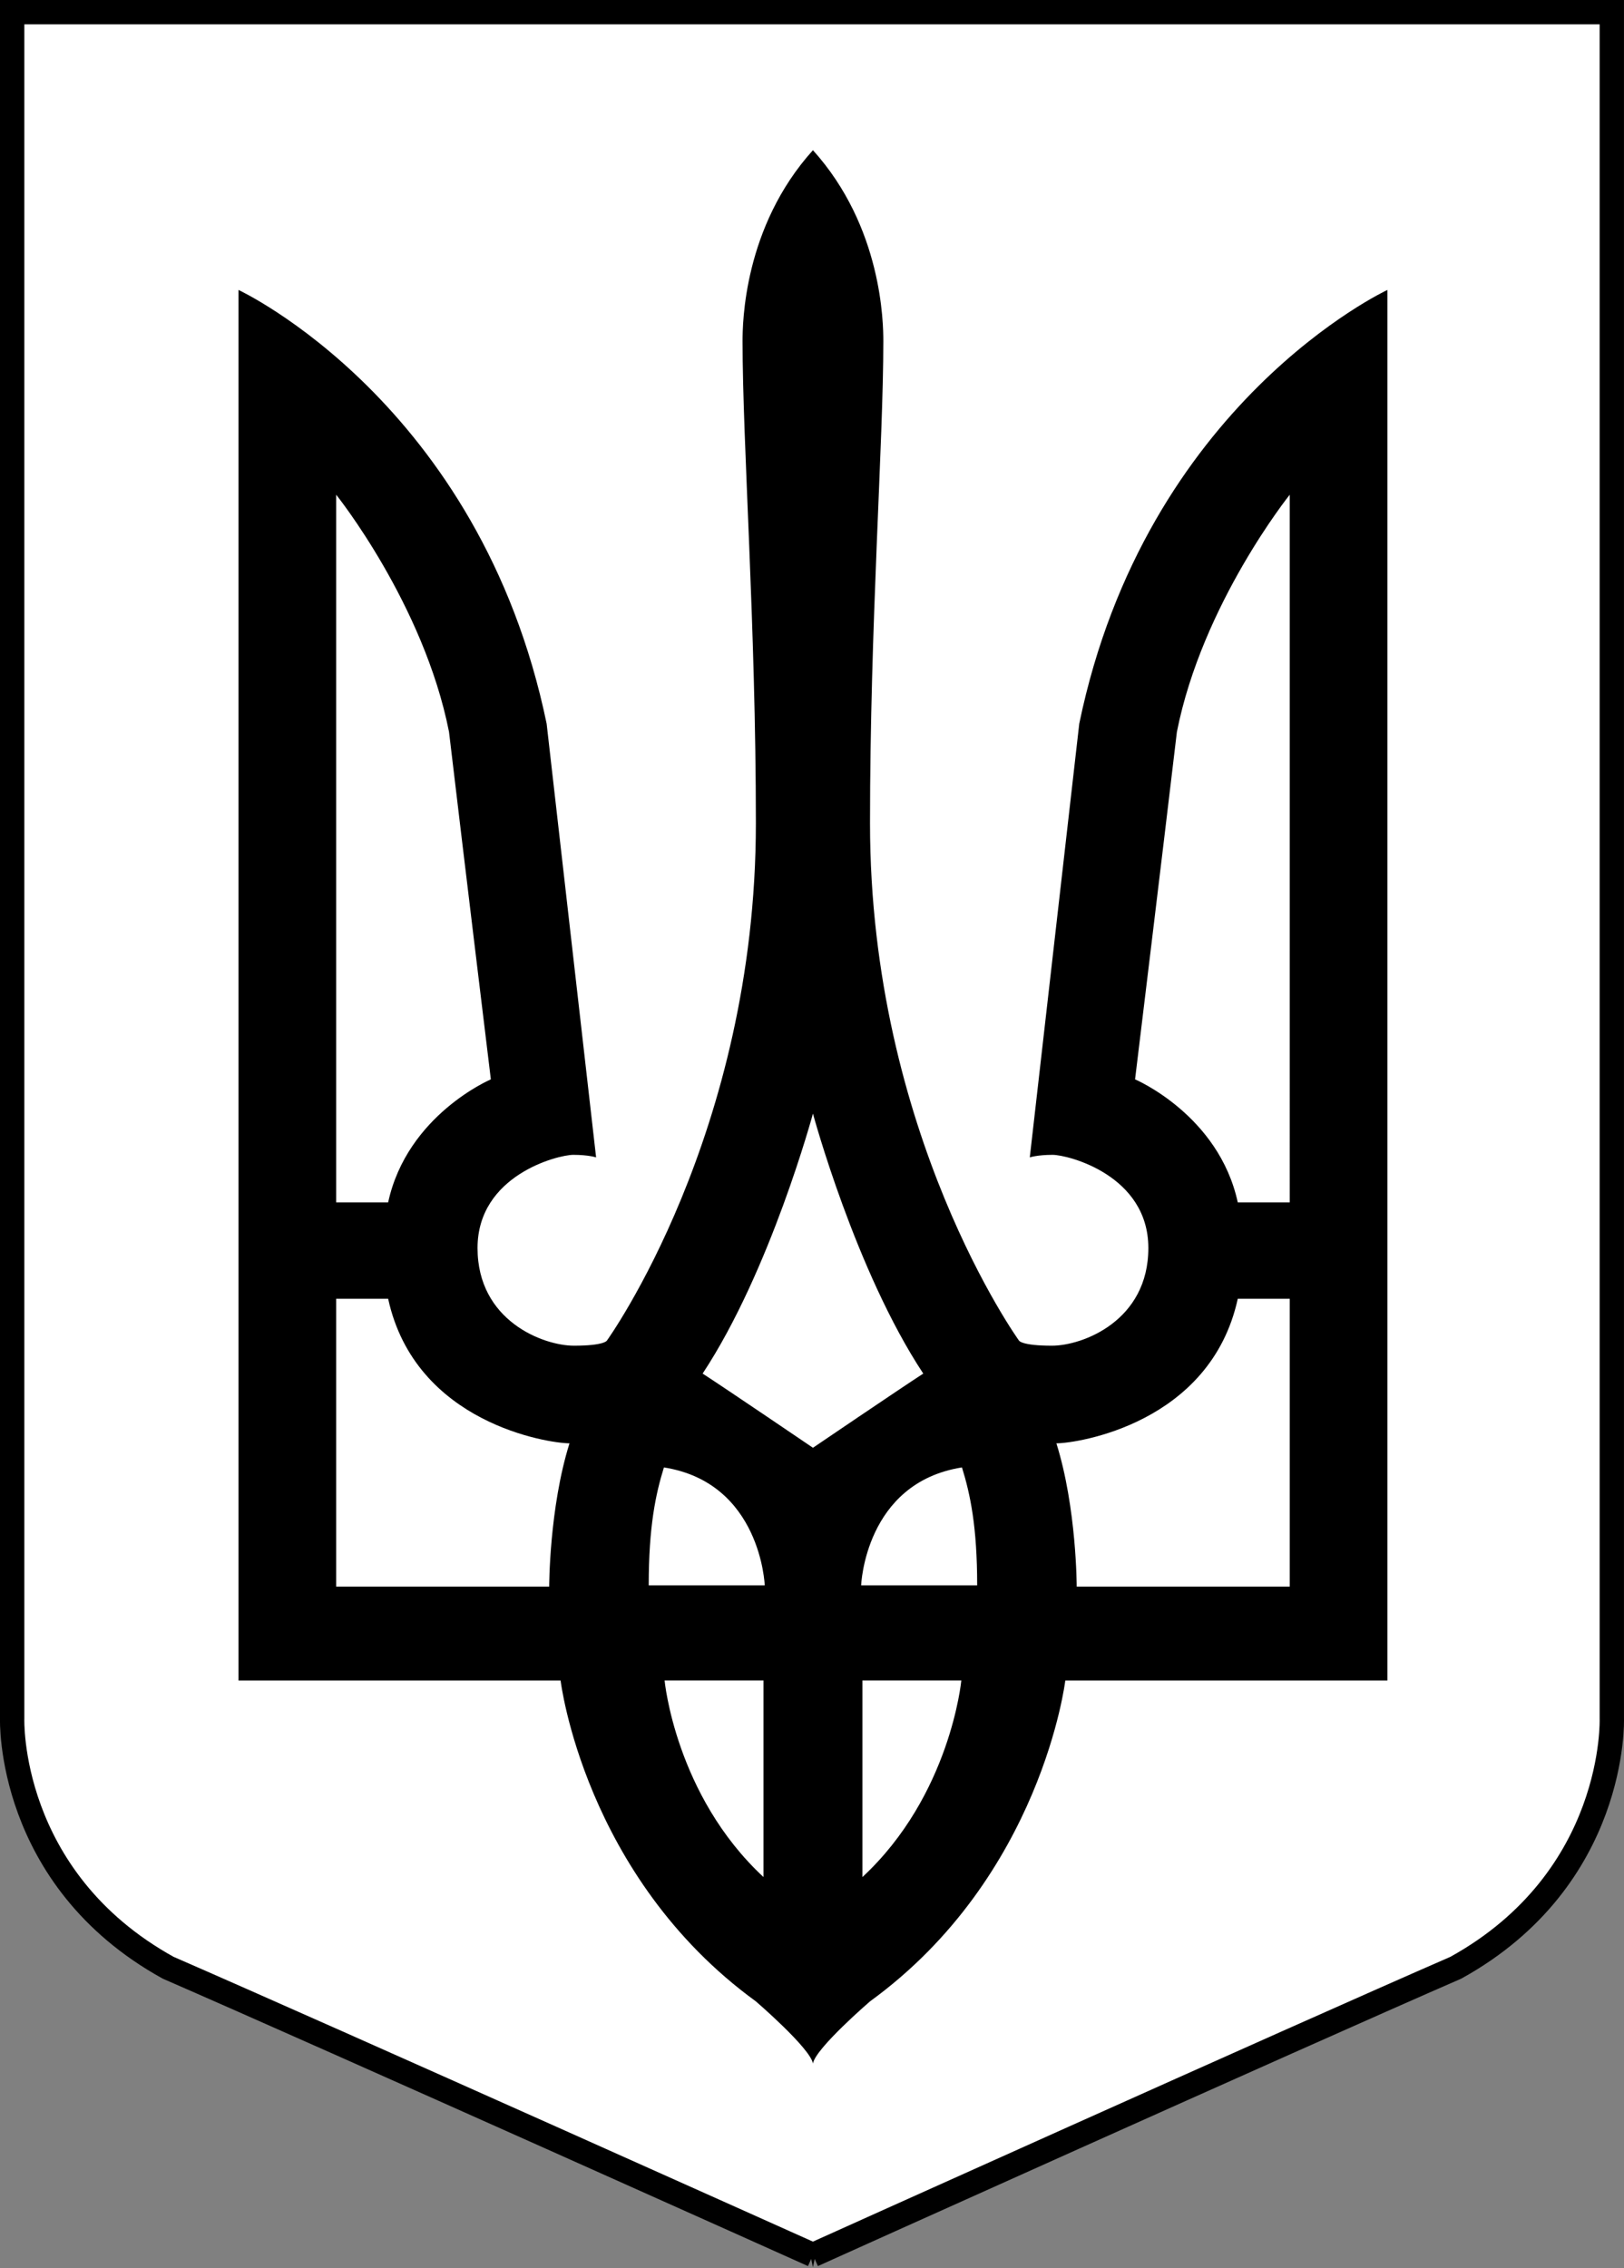 <?xml version="1.0" encoding="UTF-8"?>
<!DOCTYPE svg PUBLIC "-//W3C//DTD SVG 1.1//EN" "http://www.w3.org/Graphics/SVG/1.1/DTD/svg11.dtd">
<!-- Creator: CorelDRAW -->
<svg xmlns="http://www.w3.org/2000/svg" xml:space="preserve" width="112.95mm" height="157.744mm" style="shape-rendering:geometricPrecision; text-rendering:geometricPrecision; image-rendering:optimizeQuality; fill-rule:evenodd; clip-rule:evenodd"
viewBox="0 0 67.927 94.865"
 xmlns:xlink="http://www.w3.org/1999/xlink">
 <rect x="0" y="0" width="67.927" height="94.865" fill="#808080" stroke="none"/>
 <defs>
  <style type="text/css">
   <![CDATA[
    .str0 {stroke:black;stroke-width:1.018}
    .fil1 {fill:black}
    .fil0 {fill:white}
   ]]>
  </style>
 </defs>
 <g id="Layer_x0020_1">
  <g id="_95067304">
   <path id="_90562504" class="fil0 str0" d="M34.003 94.308c0,0 -20.208,-9.07 -26.97,-12.013 -6.762,-3.739 -6.524,-10.422 -6.524,-10.422l0 -71.364 66.908 0 0 71.364c0,0 0.239,6.683 -6.524,10.422 -6.762,2.944 -26.891,12.013 -26.891,12.013z"/>
   <path id="_90562816" class="fil1" d="M34.003 6.281c-2.904,3.218 -2.944,7.249 -2.944,7.992 0,4.27 0.557,11.854 0.557,20.155 0,12.995 -6.232,21.64 -6.232,21.64 0,0 -0.106,0.212 -1.379,0.212 -1.273,0 -4.031,-1.034 -4.031,-4.084 0,-3.05 3.368,-3.898 4.004,-3.898 0.636,0 0.955,0.106 0.955,0.106 0,0 -0.636,-5.569 -2.069,-18.139 -2.785,-13.445 -12.888,-18.139 -12.888,-18.139l0 58.157 13.472 0c0,0 0.981,8.194 8.168,13.419 0,0 2.281,1.962 2.387,2.599 0.106,-0.636 2.387,-2.599 2.387,-2.599 7.187,-5.224 8.168,-13.419 8.168,-13.419l13.472 0 0 -58.157c0,0 -10.104,4.694 -12.888,18.139 -1.432,12.57 -2.069,18.139 -2.069,18.139 0,0 0.318,-0.106 0.955,-0.106 0.636,0 4.004,0.849 4.004,3.898 0,3.05 -2.758,4.084 -4.031,4.084 -1.273,0 -1.379,-0.212 -1.379,-0.212 0,0 -6.232,-8.645 -6.232,-21.64 0,-8.301 0.557,-15.885 0.557,-20.155 0,-0.743 -0.04,-4.773 -2.944,-7.992l0 -0z"/>
   <g>
    <path id="_90563008" class="fil0" d="M53.946 20.69c0,0 -3.66,4.561 -4.72,9.918 -0.583,4.933 -1.75,14.533 -1.75,14.533 0,0 3.501,1.485 4.296,5.145 0.689,0 2.174,0 2.174,0l-6.01385e-005 -29.596z"/>
    <path id="_90563200" class="fil0" d="M44.187 60.363c0.849,0 6.444,-0.822 7.585,-6.046l2.174 0 0 12.04 -8.911 0c0,0 0,-3.288 -0.849,-5.993z"/>
    <path id="_90563296" class="fil0" d="M40.872 66.304l-4.853 0c0,0 0.157,-4.291 4.217,-4.933 0.345,1.114 0.636,2.466 0.636,4.933z"/>
    <path id="_90563440" class="fil0" d="M36.072 70.282l4.137 0c0,0 -0.451,4.8 -4.137,8.221 6.01385e-005,-2.174 6.01385e-005,-8.221 6.01385e-005,-8.221z"/>
    <path id="_90563584" class="fil0" d="M14.061 20.69c0,0 3.66,4.561 4.72,9.918 0.583,4.933 1.75,14.533 1.75,14.533 0,0 -3.501,1.485 -4.296,5.145 -0.689,0 -2.174,0 -2.174,0l6.01385e-005 -29.596z"/>
    <path id="_90563776" class="fil0" d="M23.82 60.363c-0.849,0 -6.444,-0.822 -7.585,-6.046l-2.174 0 0 12.04 8.91 0c0,0 0,-3.288 0.849,-5.993z"/>
    <path id="_90563872" class="fil0" d="M27.134 66.304l4.853 0c0,0 -0.157,-4.291 -4.217,-4.933 -0.345,1.114 -0.636,2.466 -0.636,4.933z"/>
    <path id="_90564016" class="fil0" d="M31.935 70.282l-4.137 0c0,0 0.451,4.8 4.137,8.221 0,-2.174 0,-8.221 0,-8.221z"/>
    <path id="_90564208" class="fil0" d="M34.003 46.573c0,0 -1.777,6.577 -4.614,10.873 1.061,0.689 4.614,3.103 4.614,3.103 0,0 3.554,-2.413 4.614,-3.103 -2.838,-4.296 -4.614,-10.873 -4.614,-10.873z"/>
   </g>
  </g>
 </g>
</svg>
